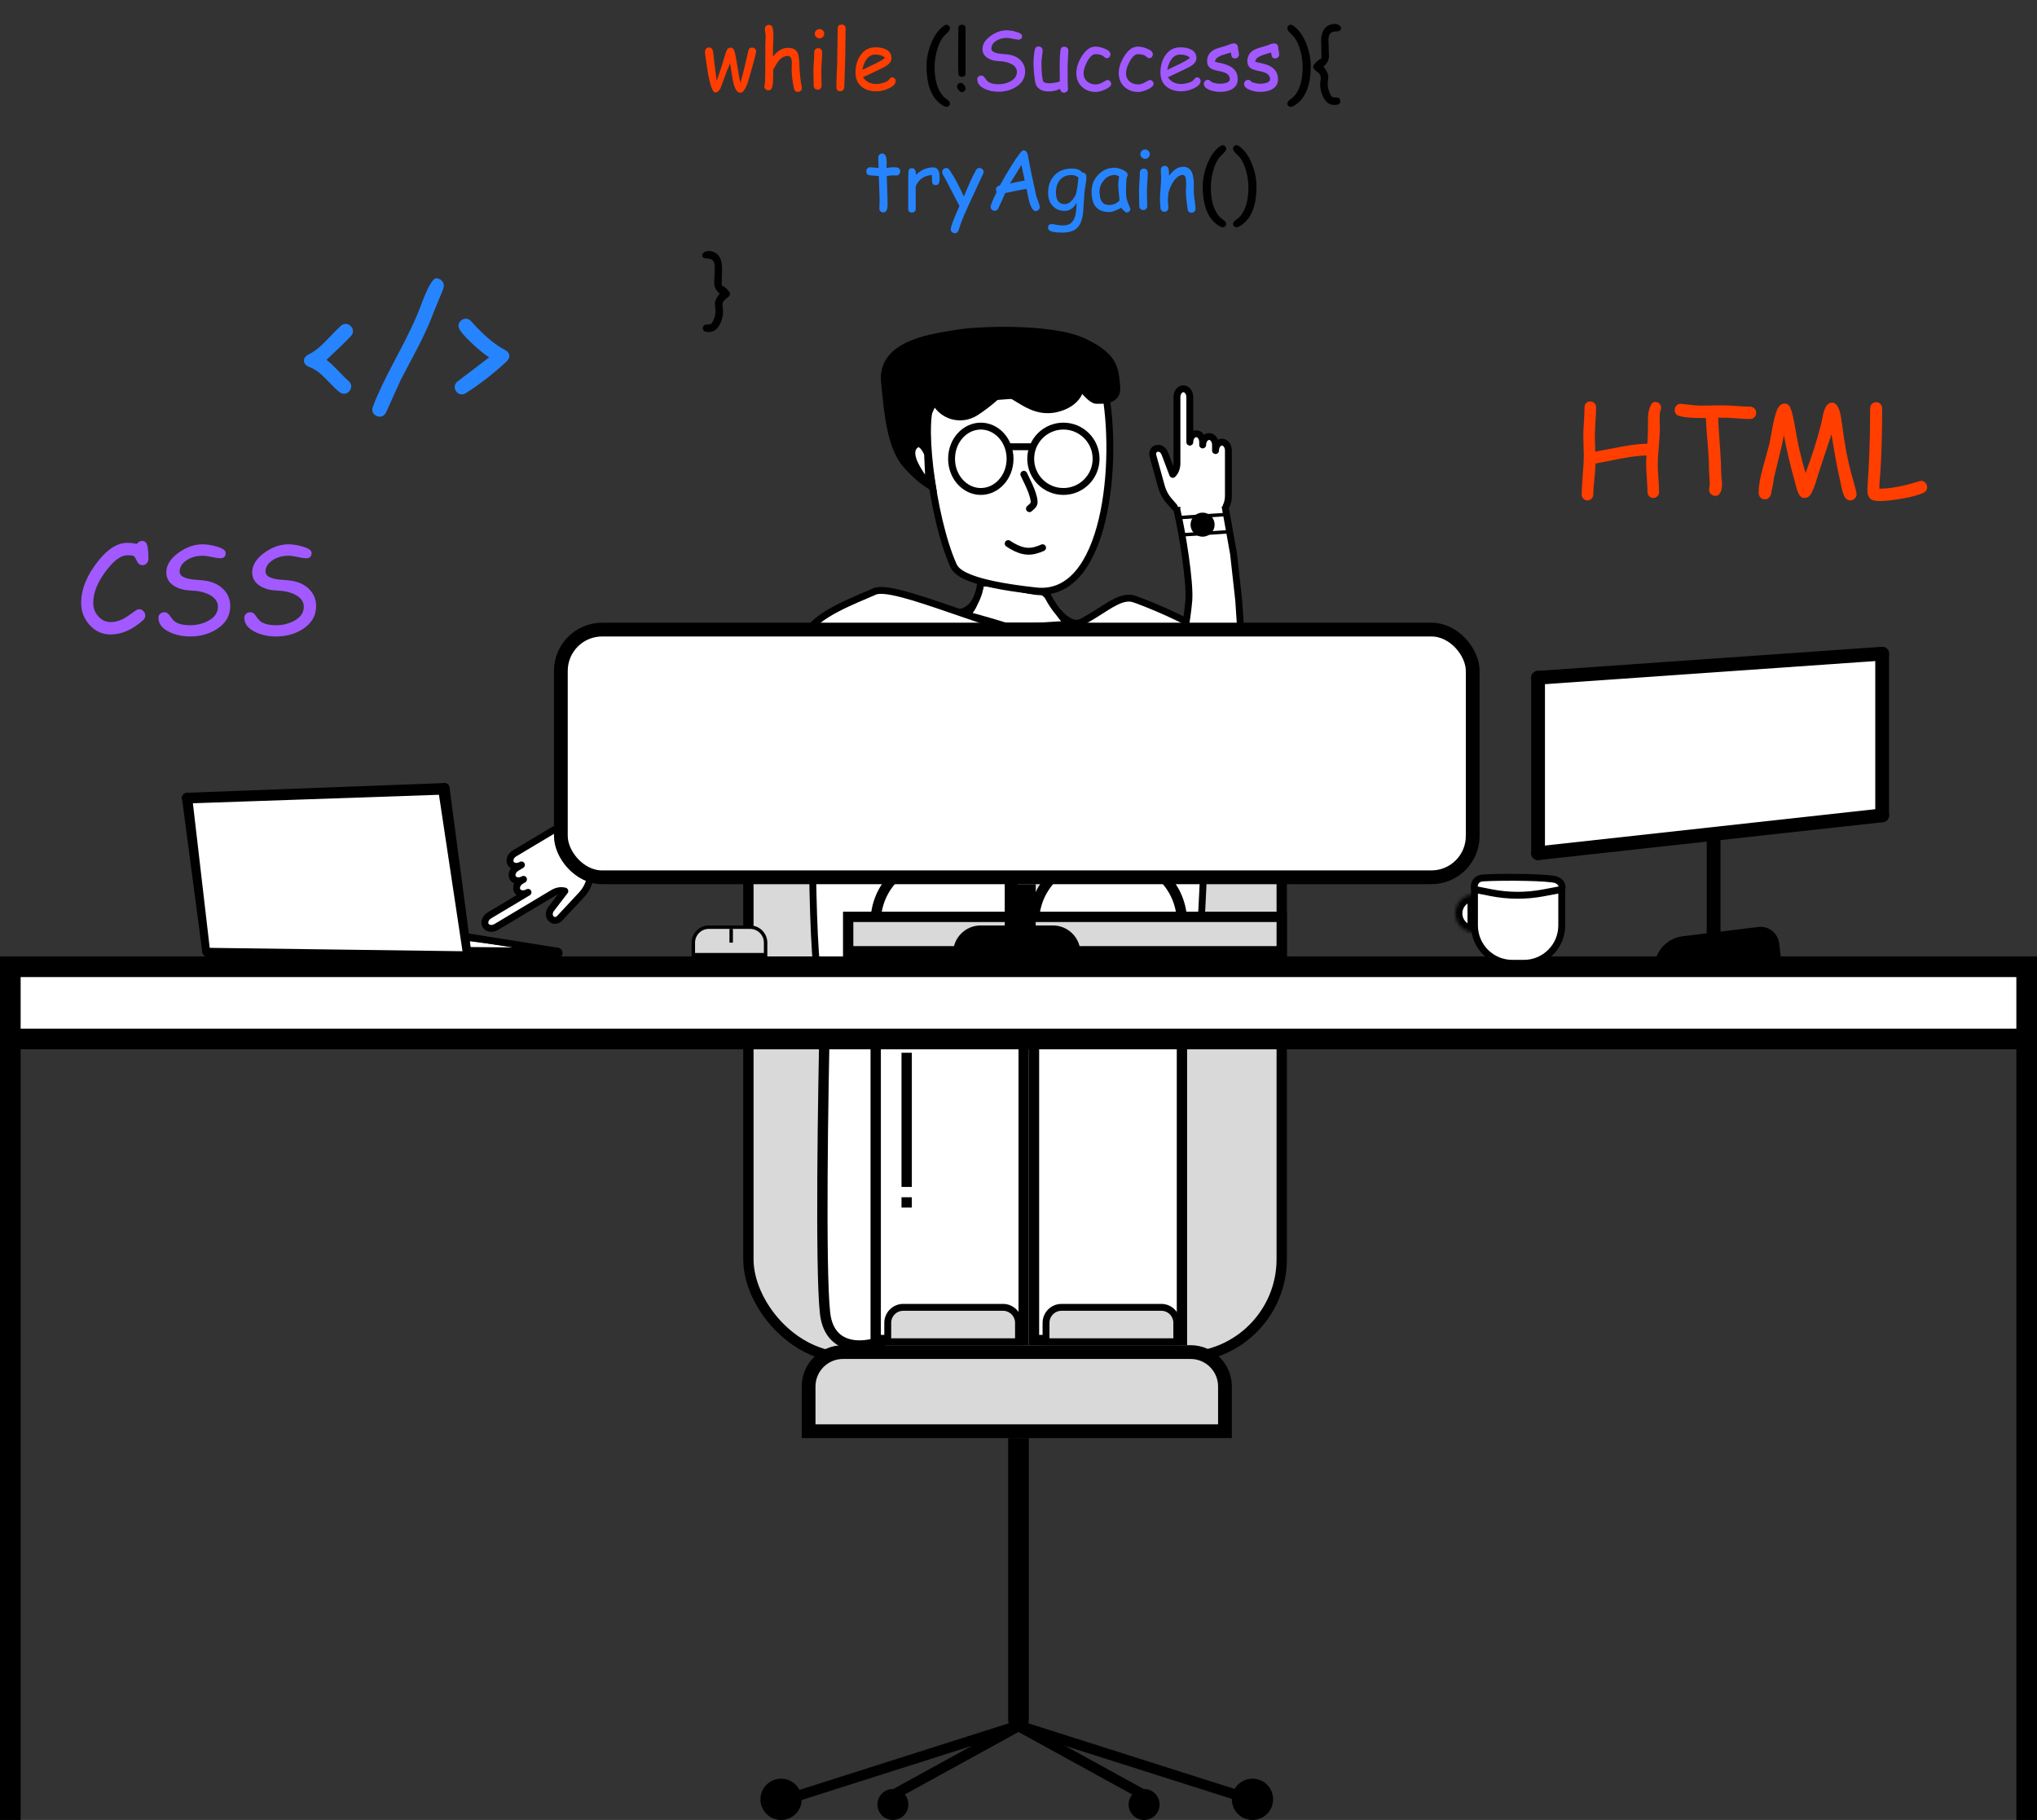 <svg width="592" height="529" viewBox="0 0 592 529" fill="none" xmlns="http://www.w3.org/2000/svg">
<rect x="0" y="0" width="592" height="529" fill="#333333" stroke="none"/>
<g id="Group 13">
<path id="Vector 26" d="M151 275L136 273V277.5H151.5L151 275Z" fill="white" stroke="black"/>
<path id="Vector 24" d="M447.5 247.5V198L546.5 191V236.5L447.5 247.5Z" fill="white" stroke="black"/>
<g id="Vector 23">
<path d="M281.646 178.439C283.274 177.394 284.825 172.701 285.5 170C291.333 169.833 298.5 172.5 302.5 172.5C304.5 172.5 306.833 178.667 309.5 181L294 182C290.322 180.851 284.345 179.051 281.646 178.439C281.265 178.683 280.879 178.728 280.5 178.5C279.879 178.128 280.431 178.163 281.646 178.439Z" fill="white"/>
<path d="M285.5 170C284.667 173.333 282.5 179.7 280.5 178.5C278.5 177.3 288.667 180.333 294 182L309.5 181C306.833 178.667 304.5 172.5 302.5 172.5C298.5 172.5 291.333 169.833 285.5 170Z" stroke="black" stroke-linecap="round"/>
</g>
<path id="Vector 2" d="M301.108 171.763C321.674 174.004 325.157 133.704 321.01 112.853L271.254 116.68C267.273 119.667 270.685 149.947 277.058 164.294C277.888 166.161 280.541 169.522 301.108 171.763Z" fill="white" stroke="black" stroke-width="2"/>
<rect id="Rectangle 14" x="217.5" y="182.5" width="155" height="212" rx="28.5" fill="#D9D9D9" stroke="black" stroke-width="3"/>
<g id="hand_left">
<g id="XMLID_4441_">
<g id="XMLID_4442_">
<path d="M172.028 253.739L171.22 256.347C170.805 257.658 170.072 258.915 169.066 260.032L162.631 266.932C162.085 267.515 161.21 267.705 160.614 267.378C160.3 267.203 160.07 266.977 159.903 266.697C159.482 265.993 159.566 265.016 160.198 264.168L164.155 259.01C163.096 258.702 161.832 258.912 160.767 259.548L144.24 269.428C143.077 270.123 141.69 269.936 141.135 269.008C140.581 268.08 141.072 266.769 142.235 266.074L153.449 259.37C152.285 260.065 150.898 259.878 150.344 258.95C149.789 258.022 150.28 256.711 151.444 256.016L152.145 255.597C150.981 256.292 149.594 256.105 149.039 255.177C148.485 254.249 148.976 252.938 150.139 252.242L151.541 251.405C150.378 252.1 148.991 251.912 148.436 250.984C147.881 250.056 148.372 248.746 149.536 248.05L160.876 241.271C161.822 240.706 162.879 240.38 163.909 240.327" fill="white"/>
<path d="M172.028 253.739L171.22 256.347C170.805 257.658 170.072 258.915 169.066 260.032L162.631 266.932C162.085 267.515 161.21 267.705 160.614 267.378C160.3 267.203 160.07 266.977 159.903 266.697C159.482 265.993 159.566 265.016 160.198 264.168L164.155 259.01C163.096 258.702 161.832 258.912 160.767 259.548L144.24 269.428C143.077 270.123 141.69 269.936 141.135 269.008C140.581 268.08 141.072 266.769 142.235 266.074L153.449 259.37C152.285 260.065 150.898 259.878 150.344 258.95C149.789 258.022 150.28 256.711 151.444 256.016L152.145 255.597C150.981 256.292 149.594 256.105 149.039 255.177C148.485 254.249 148.976 252.938 150.139 252.242L151.541 251.405C150.378 252.1 148.991 251.912 148.436 250.984C147.881 250.056 148.372 248.746 149.536 248.05L160.876 241.271C161.822 240.706 162.879 240.38 163.909 240.327" stroke="black" stroke-width="2" stroke-miterlimit="10" stroke-linecap="round" stroke-linejoin="round"/>
</g>
</g>
<path id="Vector 15" d="M171.762 254.454C172.186 253.095 172.614 249.288 171.281 247.745" stroke="black" stroke-width="2" stroke-linecap="round"/>
</g>
<path id="Vector 13" d="M238.786 288.5C235.586 284.1 235.786 227.667 236.286 200L264.5 241.5L287.5 293.5L238.786 288.5Z" fill="white" stroke="black" stroke-width="2" stroke-linecap="round"/>
<path id="Vector 14" d="M343 293C351.039 288.575 350.537 231.823 349.281 204H330V292L343 293Z" fill="white" stroke="black" stroke-width="2" stroke-linecap="round"/>
<path id="Vector 9" d="M239.772 381.617C241.171 394.308 254.173 391.829 260 388V293H239.772C239.189 317.251 238.374 368.926 239.772 381.617Z" fill="white" stroke="black" stroke-width="3"/>
<path id="Rectangle 6" d="M254.5 268C254.5 257.783 262.783 249.5 273 249.5H279C289.217 249.5 297.5 257.783 297.5 268V389.5H254.5V268Z" fill="white" stroke="black" stroke-width="3"/>
<path id="Rectangle 7" d="M300.5 268C300.5 257.783 308.783 249.5 319 249.5H325C335.217 249.5 343.5 257.783 343.5 268V389.5H300.5V268Z" fill="white" stroke="black" stroke-width="3"/>
<rect id="Rectangle 11" x="246.5" y="266.5" width="126" height="10" fill="#D9D9D9" stroke="black" stroke-width="3"/>
<rect id="Rectangle 1" x="3" y="281" width="586" height="21" fill="white" stroke="black" stroke-width="6"/>
<line id="Line 1" x1="3" y1="529.055" x2="3" y2="302" stroke="black" stroke-width="6"/>
<line id="Line 2" x1="589" y1="529.055" x2="589" y2="302" stroke="black" stroke-width="6"/>
<path id="Rectangle 2" d="M235 403C235 397.477 239.477 393 245 393H346C351.523 393 356 397.477 356 403V416H235V403Z" fill="#D9D9D9" stroke="black" stroke-width="4"/>
<path id="Rectangle 3" d="M293 418H299V500C299 501.657 297.657 503 296 503C294.343 503 293 501.657 293 500V418Z" fill="black"/>
<circle id="Ellipse 1" cx="227" cy="523" r="6" fill="black"/>
<circle id="Ellipse 3" cx="259.5" cy="524.5" r="4.5" fill="black"/>
<circle id="Ellipse 4" cx="332.5" cy="524.5" r="4.5" fill="black"/>
<circle id="Ellipse 2" cx="364" cy="523" r="6" fill="black"/>
<line id="Line 3" x1="296.455" y1="501.429" x2="230.455" y2="522.429" stroke="black" stroke-width="3"/>
<line id="Line 15" x1="296.723" y1="501.314" x2="256.723" y2="523.314" stroke="black" stroke-width="3"/>
<line id="Line 16" x1="335.278" y1="523.314" x2="295.277" y2="501.314" stroke="black" stroke-width="3"/>
<line id="Line 4" x1="361.545" y1="522.429" x2="295.545" y2="501.429" stroke="black" stroke-width="3"/>
<path id="Rectangle 4" d="M258 384.5C258 382.015 260.015 380 262.5 380H291.5C293.985 380 296 382.015 296 384.5V390H258V384.5Z" fill="#D9D9D9" stroke="black" stroke-width="2"/>
<path id="Rectangle 5" d="M304 384.5C304 382.015 306.015 380 308.5 380H337.5C339.985 380 342 382.015 342 384.5V390H304V384.5Z" fill="#D9D9D9" stroke="black" stroke-width="2"/>
<line id="Line 5" x1="263.5" y1="306" x2="263.5" y2="345" stroke="black" stroke-width="3"/>
<line id="Line 6" x1="263.5" y1="348" x2="263.5" y2="351" stroke="black" stroke-width="3"/>
<line id="Line 7" x1="296.5" y1="283" x2="296.5" y2="257" stroke="black" stroke-width="9"/>
<path id="Rectangle 9" d="M277 277C277 272.582 280.582 269 285 269H306C310.418 269 314 272.582 314 277V278H277V277Z" fill="black"/>
<path id="Rectangle 10" d="M480.822 282.689C480.184 277.495 483.877 272.767 489.071 272.13L510.995 269.438C513.975 269.072 516.688 271.191 517.054 274.171L517.546 278.18L480.822 282.689Z" fill="black"/>
<path id="Line 8" d="M447 248V197" stroke="black" stroke-width="4" stroke-linecap="round"/>
<path id="Line 9" d="M547 237V190" stroke="black" stroke-width="4" stroke-linecap="round"/>
<path id="Line 10" d="M447 197L547 190" stroke="black" stroke-width="4" stroke-linecap="round"/>
<path id="Line 14" d="M447 248L547 237" stroke="black" stroke-width="4" stroke-linecap="round"/>
<line id="Line 12" x1="498.017" y1="244" x2="498.017" y2="279" stroke="black" stroke-width="4"/>
<path id="Rectangle 13" d="M201.5 274C201.5 271.515 203.515 269.5 206 269.5H218C220.485 269.5 222.5 271.515 222.5 274V277.5H201.5V274Z" fill="#D9D9D9" stroke="black"/>
<line id="Line 13" x1="212.5" y1="270" x2="212.5" y2="274" stroke="black"/>
<g id="Group 2">
<path id="Line 20" d="M134.957 276.758L162 277" stroke="black" stroke-width="3" stroke-linecap="round"/>
<g id="Group 1">
<path id="Line 15_2" d="M135.454 276.698L129.157 229.102" stroke="black" stroke-width="3" stroke-linecap="round"/>
<path id="Line 17" d="M129.158 229.107L54.383 231.938" stroke="black" stroke-width="3" stroke-linecap="round"/>
<path id="Line 18" d="M134.957 276.758L60.285 276.549" stroke="black" stroke-width="3" stroke-linecap="round"/>
<path id="Line 16_2" d="M54.383 231.938L60.285 276.549" stroke="black" stroke-width="3" stroke-linecap="round"/>
<path id="Line 21" d="M135.2 272.186L162.093 276.484" stroke="black" stroke-width="2" stroke-linecap="round"/>
</g>
</g>
<path id="Ellipse 5" d="M293.547 133.353C293.547 138.696 289.65 142.853 285.047 142.853C280.445 142.853 276.547 138.696 276.547 133.353C276.547 128.01 280.445 123.853 285.047 123.853C289.65 123.853 293.547 128.01 293.547 133.353Z" fill="white" stroke="black" stroke-width="2"/>
<circle id="Ellipse 6" cx="309.047" cy="133.353" r="9.5" fill="white" stroke="black" stroke-width="2"/>
<line id="Line 22" x1="293.547" y1="129.853" x2="300.547" y2="129.853" stroke="black" stroke-width="2"/>
<path id="Vector 1" d="M297.547 137.853C298.507 139.917 299.666 141.983 300.274 144.305C300.415 144.843 300.679 145.835 300.469 146.405C300.211 147.103 299.591 147.432 299.176 147.853" stroke="black" stroke-width="2" stroke-linecap="round"/>
<path id="Vector 3" d="M283.547 119.853C279.147 122.653 273.547 120.853 271.547 116.353L268.047 123.853L271 141.5C271 141.5 268.047 140.353 263.547 135.353C259.047 130.353 258.025 121.602 257.047 110.853C256.002 99.353 272.547 97.853 278.047 96.853C283.547 95.853 305.547 94.853 315.047 99.353C324.547 103.853 324.047 107.853 324.547 112.353C325.047 116.853 320.047 116.353 318.547 116.353C317.347 116.353 315.047 113.686 314.047 112.353C314.047 113.686 312.947 116.753 308.547 118.353C303.047 120.353 299.047 117.853 296.547 116.353L291.547 113.353C291.547 113.353 287.947 117.053 283.547 119.853Z" fill="black" stroke="black" stroke-width="2"/>
<path id="Vector 4" d="M293 158C297.5 161 300 160.5 303 159.207" stroke="black" stroke-width="2" stroke-linecap="round"/>
<path id="Vector 5" d="M266.087 129.322C267.392 128.306 268.673 129.843 269.565 131.86L270 141C269.777 140.832 268.996 139.991 267.658 137.974C265.985 135.452 263.572 131.28 266.087 129.322Z" fill="white" stroke="black" stroke-width="2"/>
<path id="Vector 6" d="M285 169.5C284.667 172.333 283.4 177.2 279 178" stroke="black" stroke-width="2"/>
<path id="Vector 7" d="M304 172C305.286 175.501 309.886 182.345 314 181" stroke="black" stroke-width="2"/>
<path id="Vector 8" d="M302.376 184.163C291.483 184.516 259.5 169 254 172C248.5 174.442 236.9 178.693 234.5 184.163C232.1 189.633 221.833 209 217 218L355 193C354.019 191.085 351.614 186.637 349.848 184.163C347.64 181.07 331.029 174.43 329.24 174C323 172.5 315.992 183.721 302.376 184.163Z" fill="white" stroke="black" stroke-width="2"/>
<path id="Vector 10" d="M361 183.5C361.038 183.176 361.075 182.853 361.112 182.533" stroke="black" stroke-width="3"/>
<g id="hand_right">
<g id="Group 3">
<path id="Vector 11" d="M345.5 174.5C345.9 169.3 343.667 155 342 148L342.5 143L353 142L356 147L358.5 161L360 174.5L360.5 182L360 194.5L342.5 193.5C343.333 189.333 345.1 179.7 345.5 174.5Z" fill="white" stroke="black" stroke-width="2"/>
<line id="Line 23" x1="341.967" y1="150.501" x2="356.967" y2="149.501" stroke="black"/>
<circle id="Ellipse 7" cx="349.5" cy="152.5" r="3" fill="black" stroke="black"/>
<g id="XMLID_4441__2">
<g id="XMLID_4442__2">
<path d="M341.29 147.35L339.546 145.318C338.674 144.29 338.001 143.016 337.577 141.579L335.071 132.515C334.86 131.748 335.134 130.898 335.694 130.556C335.992 130.376 336.291 130.294 336.603 130.294C337.388 130.294 338.148 130.867 338.534 131.846L340.827 137.888C341.599 137.137 342.048 135.945 342.048 134.704V115.45C342.048 114.094 342.883 113 343.917 113C344.951 113 345.786 114.094 345.786 115.45V128.514C345.786 127.159 346.621 126.065 347.655 126.065C348.689 126.065 349.524 127.159 349.524 128.514V129.331C349.524 127.975 350.359 126.881 351.393 126.881C352.427 126.881 353.262 127.975 353.262 129.331V130.964C353.262 129.608 354.097 128.514 355.131 128.514C356.165 128.514 357 129.608 357 130.964V144.175C357 145.278 356.748 146.352 356.286 147.263" fill="white"/>
<path d="M341.29 147.35L339.546 145.318C338.674 144.29 338.001 143.016 337.577 141.579L335.071 132.515C334.86 131.748 335.134 130.898 335.694 130.556C335.992 130.376 336.291 130.294 336.603 130.294C337.388 130.294 338.148 130.867 338.534 131.846L340.827 137.888C341.599 137.137 342.048 135.945 342.048 134.704V115.45C342.048 114.094 342.883 113 343.917 113C344.951 113 345.786 114.094 345.786 115.45V128.514C345.786 127.159 346.621 126.065 347.655 126.065C348.689 126.065 349.524 127.159 349.524 128.514V129.331C349.524 127.975 350.359 126.881 351.393 126.881C352.427 126.881 353.262 127.975 353.262 129.331V130.964C353.262 129.608 354.097 128.514 355.131 128.514C356.165 128.514 357 129.608 357 130.964V144.175C357 145.278 356.748 146.352 356.286 147.263" stroke="black" stroke-width="2" stroke-miterlimit="10" stroke-linecap="round" stroke-linejoin="round"/>
</g>
</g>
</g>
</g>
<line id="Line 24" x1="342.967" y1="155.501" x2="357.967" y2="154.501" stroke="black"/>
<rect id="Rectangle 8" x="163" y="183" width="265" height="72" rx="12" fill="white" stroke="black" stroke-width="4"/>
<path id="CSS" d="M41.406 164.277C40.656 164.277 40.094 163.838 39.719 162.959C39.391 162.209 39.086 161.752 38.805 161.588C38.559 161.459 37.949 161.395 36.977 161.395C35.277 161.395 33.391 162.695 31.316 165.297C28.504 168.789 27.098 172.1 27.098 175.229C27.098 176.74 27.584 178.041 28.557 179.131C29.553 180.256 30.754 180.818 32.16 180.818C33.367 180.818 34.58 180.508 35.799 179.887C36.478 179.535 37.522 178.844 38.928 177.812C39.596 177.32 40.1 177.074 40.44 177.074C40.943 177.074 41.365 177.268 41.705 177.654C42.045 178.029 42.215 178.451 42.215 178.92C42.215 179.447 41.992 179.91 41.547 180.309C38.453 183.051 35.324 184.422 32.16 184.422C29.734 184.422 27.684 183.49 26.008 181.627C24.391 179.822 23.582 177.689 23.582 175.229C23.582 171.256 25.246 167.184 28.574 163.012C31.352 159.531 34.152 157.791 36.977 157.791C37.551 157.791 38.066 157.82 38.523 157.879C38.98 157.926 39.385 158.008 39.736 158.125C40.147 157.527 40.68 157.229 41.336 157.229C42.145 157.229 42.654 157.762 42.865 158.828C43.053 159.777 43.147 160.943 43.147 162.326C43.147 162.807 43.018 163.229 42.76 163.592C42.443 164.049 41.992 164.277 41.406 164.277ZM46.047 179.623C46.035 179.131 46.199 178.732 46.539 178.428C46.891 178.111 47.318 177.953 47.822 177.953C48.397 177.953 48.9 178.281 49.334 178.938C49.932 179.828 50.465 180.432 50.934 180.748C51.93 181.404 53.377 181.732 55.275 181.732C57.092 181.732 58.779 181.34 60.338 180.555C62.33 179.547 63.326 178.146 63.326 176.354C63.326 174.877 62.488 173.711 60.812 172.855C59.395 172.117 57.643 171.719 55.557 171.66C53.705 171.59 52.129 171.186 50.828 170.447C49.164 169.498 48.332 168.139 48.332 166.369C48.332 164.283 49.516 162.379 51.883 160.656C54.145 159.027 56.482 158.213 58.897 158.213C60.033 158.213 61.316 158.406 62.746 158.793C64.644 159.297 65.594 159.941 65.594 160.727C65.594 161.758 65.066 162.273 64.012 162.273C63.543 162.273 62.723 162.15 61.551 161.904C60.379 161.646 59.471 161.523 58.826 161.535C56.998 161.559 55.445 162.01 54.168 162.889C52.855 163.791 52.199 164.887 52.199 166.176C52.199 167.148 53.066 167.834 54.801 168.232C55.445 168.385 56.693 168.525 58.545 168.654C61.228 168.854 63.326 169.697 64.838 171.186C66.221 172.545 66.912 174.203 66.912 176.16C66.912 178.949 65.623 181.176 63.045 182.84C60.807 184.281 58.211 185.002 55.258 185.002C53.113 185.002 51.15 184.592 49.369 183.771C47.19 182.764 46.082 181.381 46.047 179.623ZM71.008 179.623C70.996 179.131 71.16 178.732 71.5 178.428C71.852 178.111 72.279 177.953 72.783 177.953C73.357 177.953 73.861 178.281 74.295 178.938C74.893 179.828 75.426 180.432 75.894 180.748C76.891 181.404 78.338 181.732 80.236 181.732C82.053 181.732 83.74 181.34 85.299 180.555C87.291 179.547 88.287 178.146 88.287 176.354C88.287 174.877 87.449 173.711 85.773 172.855C84.356 172.117 82.603 171.719 80.518 171.66C78.666 171.59 77.09 171.186 75.789 170.447C74.125 169.498 73.293 168.139 73.293 166.369C73.293 164.283 74.477 162.379 76.844 160.656C79.106 159.027 81.443 158.213 83.857 158.213C84.994 158.213 86.277 158.406 87.707 158.793C89.606 159.297 90.555 159.941 90.555 160.727C90.555 161.758 90.027 162.273 88.973 162.273C88.504 162.273 87.684 162.15 86.512 161.904C85.34 161.646 84.432 161.523 83.787 161.535C81.959 161.559 80.406 162.01 79.129 162.889C77.816 163.791 77.16 164.887 77.16 166.176C77.16 167.148 78.027 167.834 79.762 168.232C80.406 168.385 81.654 168.525 83.506 168.654C86.189 168.854 88.287 169.697 89.799 171.186C91.182 172.545 91.873 174.203 91.873 176.16C91.873 178.949 90.584 181.176 88.006 182.84C85.768 184.281 83.172 185.002 80.219 185.002C78.074 185.002 76.111 184.592 74.33 183.771C72.15 182.764 71.043 181.381 71.008 179.623Z" fill="#A259FF"/>
<path id="&#60;/&#62;" d="M94.875 104.609C95.75 105.25 96.828 106.242 98.109 107.586C99.625 109.164 100.664 110.195 101.227 110.68C101.789 111.164 102.07 111.695 102.07 112.273C102.07 112.852 101.859 113.359 101.438 113.797C101.016 114.234 100.523 114.453 99.961 114.453C99.523 114.453 99.086 114.289 98.648 113.961C98.023 113.508 96.688 112.211 94.641 110.07C93.078 108.43 91.57 107.328 90.117 106.766C88.93 106.328 88.336 105.68 88.336 104.82C88.336 104.039 88.875 103.391 89.953 102.875C91.406 102.172 93 100.906 94.734 99.078C97.156 96.547 98.594 95.094 99.047 94.719C99.516 94.328 99.984 94.133 100.453 94.133C101.016 94.133 101.508 94.352 101.93 94.789C102.367 95.211 102.586 95.711 102.586 96.289C102.586 96.82 102.352 97.32 101.883 97.789C100.383 99.383 98.047 101.656 94.875 104.609ZM110.367 121.109C109.789 121.109 109.281 120.914 108.844 120.523C108.406 120.133 108.188 119.648 108.188 119.07C108.188 118.82 108.242 118.555 108.352 118.273C109.57 114.914 111.867 110.078 115.242 103.766C118.617 97.438 120.922 92.586 122.156 89.211C124.203 83.617 125.75 80.844 126.797 80.891C127.375 80.906 127.883 81.117 128.32 81.523C128.758 81.914 128.977 82.391 128.977 82.953C128.977 83.312 128.891 83.742 128.719 84.242L126.094 90.617C125.047 93.508 123.555 96.844 121.617 100.625L116.508 110.328L112.266 119.727C111.844 120.648 111.211 121.109 110.367 121.109ZM148.031 103.461C148.031 104.023 147.742 104.578 147.164 105.125C143.445 108.578 139.547 111.609 135.469 114.219C135.031 114.5 134.617 114.641 134.227 114.641C133.664 114.641 133.172 114.422 132.75 113.984C132.344 113.531 132.141 113.023 132.141 112.461C132.141 111.836 132.445 111.289 133.055 110.82L142.148 103.883C140.758 102.961 139.039 101.547 136.992 99.641C134.492 97.281 133.242 95.648 133.242 94.742C133.242 94.18 133.461 93.688 133.898 93.266C134.336 92.844 134.836 92.633 135.398 92.633C135.977 92.633 136.5 92.898 136.969 93.43C140.531 97.414 143.758 100.156 146.648 101.656C147.57 102.125 148.031 102.727 148.031 103.461Z" fill="#2684FF"/>
<path id="HTML" d="M482.594 119.232C482.418 119.725 482.33 120.445 482.33 121.395C482.33 121.746 482.342 122.268 482.365 122.959C482.389 123.65 482.4 124.172 482.4 124.523C482.4 125.695 482.295 127.441 482.084 129.762C481.885 132.082 481.785 133.828 481.785 135C481.785 135.891 481.85 137.227 481.979 139.008C482.107 140.789 482.172 142.131 482.172 143.033C482.172 143.514 482.008 143.918 481.68 144.246C481.363 144.574 480.965 144.738 480.484 144.738C480.016 144.738 479.617 144.574 479.289 144.246C478.961 143.918 478.797 143.514 478.797 143.033C478.797 142.131 478.732 140.789 478.604 139.008C478.475 137.227 478.41 135.891 478.41 135C478.41 134.145 478.439 133.277 478.498 132.398C476.494 132.434 474.016 132.732 471.062 133.295L463.68 134.736C463.68 135.791 463.574 137.291 463.363 139.236C463.152 141.17 463.047 142.67 463.047 143.736C463.047 144.217 462.883 144.621 462.555 144.949C462.238 145.289 461.84 145.459 461.359 145.459C460.879 145.459 460.475 145.289 460.146 144.949C459.83 144.621 459.672 144.217 459.672 143.736C459.672 142.494 459.771 140.643 459.971 138.182C460.182 135.709 460.287 133.852 460.287 132.609C460.287 131.965 460.264 130.992 460.217 129.691C460.17 128.391 460.146 127.412 460.146 126.756C460.146 125.83 460.205 124.441 460.322 122.59C460.439 120.727 460.498 119.332 460.498 118.406C460.498 117.914 460.656 117.504 460.973 117.176C461.301 116.848 461.705 116.684 462.186 116.684C462.666 116.684 463.064 116.848 463.381 117.176C463.709 117.504 463.873 117.914 463.873 118.406C463.873 119.344 463.809 120.75 463.68 122.625C463.562 124.488 463.504 125.889 463.504 126.826L463.609 131.273L471.15 129.85C474.162 129.287 476.699 128.994 478.762 128.971C478.891 127.295 478.955 124.77 478.955 121.395C478.955 120.504 479.102 119.602 479.395 118.688C479.781 117.434 480.326 116.807 481.029 116.807C481.475 116.807 481.873 116.971 482.225 117.299C482.576 117.615 482.752 118.02 482.752 118.512C482.752 118.688 482.699 118.928 482.594 119.232ZM508.609 121.799C507.742 121.799 506.406 121.729 504.602 121.588C502.844 121.459 501.508 121.4 500.594 121.412H499.346C499.381 123.029 499.539 125.654 499.82 129.287C500.078 132.674 500.207 135.305 500.207 137.18C500.207 137.59 500.248 138.211 500.33 139.043C500.412 139.875 500.453 140.502 500.453 140.924C500.453 141.721 500.324 142.406 500.066 142.98C499.738 143.754 499.229 144.141 498.537 144.141C498.068 144.141 497.646 143.977 497.271 143.648C496.896 143.32 496.709 142.898 496.709 142.383C496.709 142.207 496.738 141.943 496.797 141.592C496.855 141.24 496.885 140.977 496.885 140.801C496.885 140.227 496.844 139.365 496.762 138.217C496.691 137.068 496.656 136.201 496.656 135.615C496.656 133.939 496.521 131.584 496.252 128.549C495.971 125.268 495.812 122.912 495.777 121.482L494.178 121.5C491.611 121.5 489.596 121.312 488.131 120.938C487.182 120.691 486.707 120.111 486.707 119.197C486.707 118.717 486.859 118.295 487.164 117.932C487.516 117.521 487.967 117.334 488.518 117.369C488.928 117.393 489.865 117.498 491.33 117.686C492.502 117.826 493.451 117.896 494.178 117.896C494.881 117.896 495.947 117.885 497.377 117.861C498.807 117.826 499.873 117.809 500.576 117.809C501.479 117.809 502.814 117.873 504.584 118.002C506.365 118.131 507.707 118.195 508.609 118.195C509.113 118.195 509.535 118.371 509.875 118.723C510.215 119.062 510.385 119.49 510.385 120.006C510.385 120.51 510.215 120.938 509.875 121.289C509.535 121.629 509.113 121.799 508.609 121.799ZM537.701 145.459C537.068 145.459 536.547 145.131 536.137 144.475C535.785 143.912 535.469 142.975 535.188 141.662L534.555 138.639C534.074 136.764 533.312 132.627 532.27 126.229L528.754 136.828L527.717 140.168C527.295 141.492 526.855 142.576 526.398 143.42C525.906 144.311 525.244 144.756 524.412 144.756C523.721 144.756 523.176 144.381 522.777 143.631C522.52 143.139 522.285 142.512 522.074 141.75L521.564 139.799C520.381 135.662 519.338 131.232 518.436 126.51L517.803 129.656L515.535 138.938C515.441 140.027 515.148 141.639 514.656 143.771C514.305 144.686 513.725 145.143 512.916 145.143C512.342 145.143 511.885 144.938 511.545 144.527C511.252 144.176 511.105 143.742 511.105 143.227C511.105 141.27 511.51 138.867 512.318 136.02L514.252 128.936L515.271 123.398C515.787 120.809 516.332 119.115 516.906 118.318C517.375 117.639 517.955 117.299 518.646 117.299C519.408 117.299 519.977 117.732 520.352 118.6C520.809 119.643 521.301 121.77 521.828 124.98C522.449 128.836 523.416 133.008 524.729 137.496C526.463 132.984 527.963 128.285 529.229 123.398L529.756 120.832C529.967 119.801 530.242 118.969 530.582 118.336C531.039 117.469 531.666 117.035 532.463 117.035C533.471 117.035 534.238 118.008 534.766 119.953C534.953 120.621 535.182 122.004 535.451 124.102C536.143 129.398 537.004 133.922 538.035 137.672L538.896 140.695C539.342 142.312 539.564 143.309 539.564 143.684C539.564 144.188 539.371 144.609 538.984 144.949C538.609 145.289 538.182 145.459 537.701 145.459ZM558.936 143.279C557.611 143.9 555.531 144.457 552.695 144.949C550.082 145.406 547.949 145.635 546.297 145.635C545.113 145.635 544.264 145.453 543.748 145.09C543.045 144.598 542.693 143.695 542.693 142.383L543.045 136.564C543.35 131.197 543.502 125.244 543.502 118.705C543.502 118.201 543.666 117.773 543.994 117.422C544.334 117.07 544.75 116.895 545.242 116.895C545.746 116.895 546.162 117.07 546.49 117.422C546.83 117.773 547 118.201 547 118.705C547 125.326 546.842 131.35 546.525 136.775L546.297 139.447C546.203 140.42 546.168 141.281 546.191 142.031C549.25 142.066 553.117 141.346 557.793 139.869C557.992 139.811 558.18 139.781 558.355 139.781C558.859 139.781 559.281 139.98 559.621 140.379C559.914 140.742 560.061 141.158 560.061 141.627C560.061 142.377 559.686 142.928 558.936 143.279Z" fill="#FF3E00"/>
<g id="Vector 16">
<path d="M428.518 269V258.519C428.199 256.714 429.097 255.296 430.926 255.186C437.014 254.819 450.504 254.989 452.325 255.747C453.878 256.393 454.223 257.705 453.878 258.519V269C453.878 275.075 448.953 280 442.878 280H439.518C433.442 280 428.518 275.075 428.518 269Z" fill="white"/>
<path d="M428.518 258.519V269C428.518 275.075 433.442 280 439.518 280H442.878C448.953 280 453.878 275.075 453.878 269V258.519M428.518 258.519L433.38 259.474C438.373 260.455 443.508 260.475 448.509 259.531L453.878 258.519M428.518 258.519V258.519C428.199 256.714 429.097 255.296 430.926 255.186C437.014 254.819 450.504 254.989 452.325 255.747C453.878 256.393 454.223 257.705 453.878 258.519" stroke="black" stroke-width="2" stroke-linecap="round"/>
</g>
<g id="Ellipse 8">
<mask id="path-72-inside-1_68_566" fill="white">
<path d="M428.5 271C427.778 271 427.063 270.858 426.395 270.581C425.728 270.305 425.122 269.9 424.611 269.389C424.1 268.878 423.695 268.272 423.419 267.605C423.142 266.937 423 266.222 423 265.5C423 264.778 423.142 264.063 423.419 263.395C423.695 262.728 424.1 262.122 424.611 261.611C425.122 261.1 425.728 260.695 426.395 260.419C427.063 260.142 427.778 260 428.5 260L428.5 265.5L428.5 271Z"/>
</mask>
<path d="M428.5 271C427.778 271 427.063 270.858 426.395 270.581C425.728 270.305 425.122 269.9 424.611 269.389C424.1 268.878 423.695 268.272 423.419 267.605C423.142 266.937 423 266.222 423 265.5C423 264.778 423.142 264.063 423.419 263.395C423.695 262.728 424.1 262.122 424.611 261.611C425.122 261.1 425.728 260.695 426.395 260.419C427.063 260.142 427.778 260 428.5 260L428.5 265.5L428.5 271Z" fill="white" stroke="black" stroke-width="4" mask="url(#path-72-inside-1_68_566)"/>
</g>
<g id="Group 6">
<g id="while (!Success){ }">
<path d="M219.656 15.512C219.047 18.059 218.25 20.938 217.266 24.148C217.047 24.859 216.684 25.59 216.176 26.34C215.902 26.754 215.531 26.957 215.062 26.949C214.211 26.934 213.547 25.875 213.07 23.773C212.914 23.102 212.754 22.188 212.59 21.031L212.203 18.418L211.242 20.656L209.461 25.496C209.359 25.793 209.211 26.02 209.016 26.176C208.781 26.629 208.406 26.863 207.891 26.879C207.297 26.902 206.723 25.738 206.168 23.387C205.887 22.176 205.605 20.535 205.324 18.465L205.043 16.707C204.941 16.004 204.891 15.414 204.891 14.938C204.891 14.609 205.004 14.34 205.23 14.129C205.465 13.91 205.746 13.801 206.074 13.801C206.668 13.801 207.035 14.125 207.176 14.773C207.277 15.234 207.359 15.805 207.422 16.484L207.598 18.207L208.289 23.469C209.156 21.062 210.055 18.289 210.984 15.148C211.242 14.281 211.691 13.848 212.332 13.848C212.949 13.848 213.367 14.332 213.586 15.301C213.789 16.215 214.043 17.621 214.348 19.52C214.66 21.488 214.938 23.023 215.18 24.125L216.035 20.938L217.547 14.551C217.664 14.074 218 13.836 218.555 13.836C218.883 13.836 219.168 13.949 219.41 14.176C219.652 14.395 219.773 14.66 219.773 14.973C219.773 15.012 219.734 15.191 219.656 15.512ZM231.867 26.727C231.312 26.727 230.949 26.43 230.777 25.836C230.598 25.195 230.434 24.285 230.285 23.105C230.145 21.973 230.074 21.043 230.074 20.316C230.074 20.113 230.082 19.805 230.098 19.391C230.121 18.977 230.133 18.668 230.133 18.465C230.133 16.996 229.766 16.262 229.031 16.262C228.039 16.262 227.152 16.711 226.371 17.609C225.973 18.07 225.426 18.949 224.73 20.246C224.73 23.223 224.605 24.984 224.355 25.531C224.137 26.016 223.797 26.258 223.336 26.258C223.016 26.258 222.734 26.148 222.492 25.93C222.25 25.711 222.129 25.445 222.129 25.133C222.129 25.023 222.164 24.852 222.234 24.617C222.297 24.422 222.34 23.852 222.363 22.906L222.398 21.172L222.434 12.559C222.488 11.59 222.516 10.938 222.516 10.602C222.516 10.203 222.477 9.828 222.398 9.477C222.328 9.117 222.293 8.746 222.293 8.363C222.293 8.035 222.406 7.766 222.633 7.555C222.859 7.336 223.137 7.227 223.465 7.227C224.105 7.227 224.48 7.57 224.59 8.258C224.715 9.016 224.777 9.699 224.777 10.309C224.777 11.129 224.75 11.984 224.695 12.875C224.648 13.727 224.629 14.582 224.637 15.441L224.648 16.473C225.289 15.613 225.973 14.973 226.699 14.551C227.434 14.121 228.211 13.906 229.031 13.906C230.328 13.906 231.219 14.328 231.703 15.172C232.047 15.766 232.242 16.766 232.289 18.172L232.383 20.41L232.617 22.848C232.727 23.762 232.859 24.566 233.016 25.262C233.047 25.395 233.062 25.508 233.062 25.602C233.062 25.922 232.945 26.188 232.711 26.398C232.477 26.617 232.195 26.727 231.867 26.727ZM238.172 11.164C237.797 11.164 237.473 11.031 237.199 10.766C236.926 10.5 236.789 10.18 236.789 9.805C236.789 9.43 236.926 9.109 237.199 8.844C237.473 8.578 237.797 8.445 238.172 8.445C238.547 8.445 238.867 8.578 239.133 8.844C239.406 9.109 239.543 9.43 239.543 9.805C239.543 10.18 239.406 10.5 239.133 10.766C238.867 11.031 238.547 11.164 238.172 11.164ZM238.699 20.68C238.699 21.148 238.711 21.852 238.734 22.789C238.766 23.719 238.781 24.418 238.781 24.887C238.781 25.23 238.676 25.512 238.465 25.73C238.254 25.949 237.977 26.059 237.633 26.059C237.297 26.059 237.02 25.949 236.801 25.73C236.59 25.512 236.484 25.23 236.484 24.887C236.484 24.418 236.469 23.719 236.438 22.789C236.414 21.852 236.402 21.148 236.402 20.68C236.402 19.945 236.441 19.031 236.52 17.938C236.598 16.836 236.637 15.918 236.637 15.184C236.637 14.832 236.742 14.547 236.953 14.328C237.172 14.109 237.449 14 237.785 14C238.121 14 238.395 14.109 238.605 14.328C238.824 14.547 238.934 14.832 238.934 15.184C238.934 15.918 238.895 16.836 238.816 17.938C238.738 19.031 238.699 19.945 238.699 20.68ZM245.637 16.789L245.461 22.613C245.461 23.23 245.43 24.137 245.367 25.332C245.289 26.113 244.906 26.504 244.219 26.504C243.453 26.504 243.07 26.105 243.07 25.309C243.07 24.363 243.113 22.945 243.199 21.055C243.285 19.156 243.328 17.734 243.328 16.789C243.328 15.555 243.348 14.145 243.387 12.559C243.426 10.965 243.445 9.551 243.445 8.316C243.445 7.535 243.828 7.145 244.594 7.145C245.367 7.145 245.754 7.535 245.754 8.316C245.754 9.551 245.734 10.965 245.695 12.559C245.656 14.145 245.637 15.555 245.637 16.789ZM254.719 26.539C252.953 26.539 251.523 26.098 250.43 25.215C249.234 24.238 248.637 22.871 248.637 21.113C248.637 19.082 249.129 17.379 250.113 16.004C251.184 14.504 252.613 13.754 254.402 13.754C255.699 13.754 256.758 13.973 257.578 14.41C258.586 14.949 259.09 15.777 259.09 16.895C259.09 17.676 258.648 18.387 257.766 19.027C257.375 19.309 256.547 19.746 255.281 20.34L250.805 22.461C251.242 23.109 251.785 23.598 252.434 23.926C253.09 24.254 253.852 24.418 254.719 24.418C255.258 24.418 255.891 24.316 256.617 24.113C257.539 23.855 258.133 23.52 258.398 23.105C258.664 22.684 258.949 22.473 259.254 22.473C259.527 22.473 259.77 22.578 259.98 22.789C260.199 22.992 260.309 23.23 260.309 23.504C260.309 24.371 259.609 25.117 258.211 25.742C257.016 26.273 255.852 26.539 254.719 26.539ZM254.402 15.863C253.449 15.863 252.656 16.234 252.023 16.977C251.391 17.711 250.918 18.82 250.605 20.305L254.203 18.594C255.617 17.906 256.625 17.309 257.227 16.801C256.555 16.176 255.613 15.863 254.402 15.863Z" fill="#FF3E00"/>
<path d="M276.094 8.27C276.094 8.543 275.852 8.941 275.367 9.465C275.008 9.824 274.652 10.184 274.301 10.543C273.434 11.527 272.754 12.934 272.262 14.762C271.832 16.355 271.617 17.922 271.617 19.461C271.617 23.43 272.516 26.34 274.312 28.191C274.672 28.473 275.035 28.754 275.402 29.035C275.855 29.395 276.082 29.75 276.082 30.102C276.082 30.359 275.98 30.582 275.777 30.77C275.574 30.965 275.34 31.062 275.074 31.062C274.84 31.062 274.559 30.973 274.23 30.793C270.926 28.941 269.273 25.074 269.273 19.191C269.273 17.074 269.699 14.93 270.551 12.758C271.504 10.344 272.754 8.594 274.301 7.508C274.613 7.289 274.859 7.18 275.039 7.18C275.32 7.18 275.566 7.293 275.777 7.52C275.988 7.738 276.094 7.988 276.094 8.27ZM280.605 8.234V21.277C280.605 21.973 280.258 22.32 279.562 22.32C278.867 22.32 278.52 21.973 278.52 21.277C278.52 20.957 278.508 20.48 278.484 19.848C278.469 19.207 278.461 18.73 278.461 18.418C278.461 17.285 278.469 15.59 278.484 13.332C278.508 11.066 278.52 9.367 278.52 8.234C278.52 7.539 278.867 7.191 279.562 7.191C280.258 7.191 280.605 7.539 280.605 8.234ZM280.617 25.73C280.617 26.012 280.504 26.254 280.277 26.457C280.059 26.668 279.809 26.773 279.527 26.773C279.215 26.773 278.902 26.57 278.59 26.164C278.285 25.781 278.133 25.43 278.133 25.109C278.133 24.828 278.242 24.586 278.461 24.383C278.688 24.18 278.945 24.078 279.234 24.078C279.539 24.078 279.852 24.281 280.172 24.688C280.469 25.07 280.617 25.418 280.617 25.73ZM380.93 19.191C380.93 25.074 379.273 28.941 375.961 30.793C375.641 30.973 375.363 31.062 375.129 31.062C374.863 31.062 374.629 30.965 374.426 30.77C374.223 30.582 374.121 30.359 374.121 30.102C374.121 29.75 374.348 29.395 374.801 29.035C375.16 28.754 375.523 28.473 375.891 28.191C377.688 26.34 378.586 23.43 378.586 19.461C378.586 17.922 378.371 16.355 377.941 14.762C377.441 12.934 376.762 11.527 375.902 10.543C375.543 10.184 375.188 9.824 374.836 9.465C374.352 8.941 374.109 8.543 374.109 8.27C374.109 7.988 374.211 7.738 374.414 7.52C374.625 7.293 374.871 7.18 375.152 7.18C375.332 7.18 375.582 7.289 375.902 7.508C377.449 8.594 378.699 10.344 379.652 12.758C380.504 14.93 380.93 17.074 380.93 19.191ZM384.598 19.285C384.91 19.637 385.215 20.09 385.512 20.645C385.863 21.285 386.039 21.789 386.039 22.156C386.039 22.414 386.008 22.801 385.945 23.316C385.883 23.832 385.852 24.219 385.852 24.477C385.852 25.133 386.004 25.883 386.309 26.727C386.691 27.781 387.152 28.309 387.691 28.309C388.332 28.309 388.742 28.34 388.922 28.402C389.32 28.535 389.52 28.859 389.52 29.375C389.52 29.867 389.32 30.195 388.922 30.359C388.68 30.453 388.27 30.5 387.691 30.5C386.434 30.5 385.414 29.781 384.633 28.344C383.984 27.148 383.66 25.859 383.66 24.477C383.66 24.266 383.691 23.945 383.754 23.516C383.816 23.086 383.848 22.766 383.848 22.555C383.848 21.914 383.477 21.332 382.734 20.809C382 20.277 381.633 19.836 381.633 19.484C381.633 19.078 381.953 18.578 382.594 17.984C383.172 17.445 383.656 17.121 384.047 17.012V16.684L384.012 14.352L383.953 12.02C383.953 9.551 384.73 7.977 386.285 7.297C386.824 7.07 387.34 6.957 387.832 6.957C388.27 6.957 388.676 7.062 389.051 7.273C389.504 7.523 389.73 7.852 389.73 8.258C389.73 8.68 389.453 8.953 388.898 9.078C388.375 9.148 387.98 9.188 387.715 9.195C386.621 9.312 386.074 10.141 386.074 11.68C386.074 12.016 386.098 12.812 386.145 14.07C386.199 15.328 386.227 16.125 386.227 16.461C386.227 16.93 386.066 17.457 385.746 18.043C385.41 18.66 385.027 19.074 384.598 19.285ZM209.203 85.285C208.773 85.074 208.391 84.66 208.055 84.043C207.734 83.457 207.574 82.93 207.574 82.461C207.574 82.125 207.598 81.328 207.645 80.07C207.699 78.812 207.727 78.016 207.727 77.68C207.727 76.141 207.18 75.312 206.086 75.195C205.82 75.188 205.426 75.148 204.902 75.078C204.348 74.953 204.07 74.68 204.07 74.258C204.07 73.852 204.297 73.523 204.75 73.273C205.125 73.062 205.531 72.957 205.969 72.957C206.461 72.957 206.977 73.07 207.516 73.297C209.07 73.977 209.848 75.551 209.848 78.019L209.789 80.352L209.754 82.684V83.012C210.145 83.121 210.629 83.445 211.207 83.984C211.848 84.578 212.168 85.078 212.168 85.484C212.168 85.836 211.797 86.277 211.055 86.809C210.312 87.332 209.941 87.914 209.941 88.555C209.941 88.766 209.973 89.086 210.035 89.516C210.105 89.945 210.141 90.266 210.141 90.477C210.141 91.859 209.816 93.148 209.168 94.344C208.387 95.781 207.367 96.5 206.109 96.5C205.531 96.5 205.121 96.453 204.879 96.359C204.48 96.195 204.281 95.867 204.281 95.375C204.281 94.859 204.48 94.535 204.879 94.402C205.059 94.34 205.469 94.309 206.109 94.309C206.648 94.309 207.109 93.781 207.492 92.727C207.797 91.883 207.949 91.133 207.949 90.477C207.949 90.219 207.918 89.832 207.855 89.316C207.793 88.801 207.762 88.414 207.762 88.156C207.762 87.789 207.938 87.285 208.289 86.644C208.586 86.09 208.891 85.637 209.203 85.285Z" fill="black"/>
<path d="M284.016 23.082C284.008 22.754 284.117 22.488 284.344 22.285C284.578 22.074 284.863 21.969 285.199 21.969C285.582 21.969 285.918 22.188 286.207 22.625C286.605 23.219 286.961 23.621 287.273 23.832C287.938 24.27 288.902 24.488 290.168 24.488C291.379 24.488 292.504 24.227 293.543 23.703C294.871 23.031 295.535 22.098 295.535 20.902C295.535 19.918 294.977 19.141 293.859 18.57C292.914 18.078 291.746 17.812 290.355 17.773C289.121 17.727 288.07 17.457 287.203 16.965C286.094 16.332 285.539 15.426 285.539 14.246C285.539 12.855 286.328 11.586 287.906 10.438C289.414 9.352 290.973 8.809 292.582 8.809C293.34 8.809 294.195 8.938 295.148 9.195C296.414 9.531 297.047 9.961 297.047 10.484C297.047 11.172 296.695 11.516 295.992 11.516C295.68 11.516 295.133 11.434 294.352 11.27C293.57 11.098 292.965 11.016 292.535 11.023C291.316 11.039 290.281 11.34 289.43 11.926C288.555 12.527 288.117 13.258 288.117 14.117C288.117 14.766 288.695 15.223 289.852 15.488C290.281 15.59 291.113 15.684 292.348 15.77C294.137 15.902 295.535 16.465 296.543 17.457C297.465 18.363 297.926 19.469 297.926 20.773C297.926 22.633 297.066 24.117 295.348 25.227C293.855 26.188 292.125 26.668 290.156 26.668C288.727 26.668 287.418 26.395 286.23 25.848C284.777 25.176 284.039 24.254 284.016 23.082ZM310.277 19.156C310.277 19.719 310.281 20.562 310.289 21.688C310.297 22.812 310.301 23.656 310.301 24.219C310.301 24.391 310.312 24.652 310.336 25.004C310.367 25.355 310.383 25.617 310.383 25.789C310.383 26.125 310.27 26.398 310.043 26.609C309.816 26.828 309.539 26.938 309.211 26.938C308.609 26.938 308.227 26.566 308.062 25.824C307.086 26.332 305.961 26.586 304.688 26.586C303.664 26.586 302.816 26.359 302.145 25.906C301.402 25.406 300.961 24.676 300.82 23.715C300.516 21.645 300.363 19.801 300.363 18.184C300.363 17.113 300.48 15.895 300.715 14.527C300.824 13.848 301.195 13.508 301.828 13.508C302.164 13.508 302.445 13.617 302.672 13.836C302.898 14.047 303.012 14.32 303.012 14.656C303.012 15.016 302.953 15.59 302.836 16.379C302.727 17.168 302.672 17.77 302.672 18.184C302.672 19.488 302.715 20.605 302.801 21.535C302.887 22.465 303.016 23.211 303.188 23.773C303.445 23.914 303.699 24.023 303.949 24.102C304.199 24.172 304.445 24.207 304.688 24.207C305.734 24.207 306.84 24.039 308.004 23.703L307.992 21.324L307.969 19.051C307.969 17.363 308.043 15.898 308.191 14.656C308.277 13.938 308.656 13.578 309.328 13.578C309.664 13.578 309.945 13.688 310.172 13.906C310.398 14.125 310.504 14.398 310.488 14.727L310.277 19.156ZM318.504 26.738C316.902 26.738 315.566 26.254 314.496 25.285C313.371 24.27 312.809 22.93 312.809 21.266C312.809 19.68 313.336 18.043 314.391 16.355C315.562 14.48 316.883 13.543 318.352 13.543C319.117 13.543 319.973 13.723 320.918 14.082C322.113 14.543 322.711 15.105 322.711 15.77C322.711 16.066 322.613 16.332 322.418 16.566C322.223 16.793 321.98 16.906 321.691 16.906C321.465 16.906 321.266 16.84 321.094 16.707C320.93 16.566 320.77 16.43 320.613 16.297C320.152 15.93 319.398 15.746 318.352 15.746C317.555 15.746 316.766 16.457 315.984 17.879C315.273 19.184 314.918 20.312 314.918 21.266C314.918 22.297 315.27 23.109 315.973 23.703C316.629 24.258 317.473 24.535 318.504 24.535C318.973 24.535 319.473 24.41 320.004 24.16L321.363 23.434C321.598 23.309 321.766 23.246 321.867 23.246C322.156 23.246 322.406 23.363 322.617 23.598C322.828 23.824 322.934 24.086 322.934 24.383C322.934 24.953 322.332 25.504 321.129 26.035C320.074 26.504 319.199 26.738 318.504 26.738ZM330.832 26.738C329.23 26.738 327.895 26.254 326.824 25.285C325.699 24.27 325.137 22.93 325.137 21.266C325.137 19.68 325.664 18.043 326.719 16.355C327.891 14.48 329.211 13.543 330.68 13.543C331.445 13.543 332.301 13.723 333.246 14.082C334.441 14.543 335.039 15.105 335.039 15.77C335.039 16.066 334.941 16.332 334.746 16.566C334.551 16.793 334.309 16.906 334.02 16.906C333.793 16.906 333.594 16.84 333.422 16.707C333.258 16.566 333.098 16.43 332.941 16.297C332.48 15.93 331.727 15.746 330.68 15.746C329.883 15.746 329.094 16.457 328.312 17.879C327.602 19.184 327.246 20.312 327.246 21.266C327.246 22.297 327.598 23.109 328.301 23.703C328.957 24.258 329.801 24.535 330.832 24.535C331.301 24.535 331.801 24.41 332.332 24.16L333.691 23.434C333.926 23.309 334.094 23.246 334.195 23.246C334.484 23.246 334.734 23.363 334.945 23.598C335.156 23.824 335.262 24.086 335.262 24.383C335.262 24.953 334.66 25.504 333.457 26.035C332.402 26.504 331.527 26.738 330.832 26.738ZM343.336 26.539C341.57 26.539 340.141 26.098 339.047 25.215C337.852 24.238 337.254 22.871 337.254 21.113C337.254 19.082 337.746 17.379 338.73 16.004C339.801 14.504 341.23 13.754 343.02 13.754C344.316 13.754 345.375 13.973 346.195 14.41C347.203 14.949 347.707 15.777 347.707 16.895C347.707 17.676 347.266 18.387 346.383 19.027C345.992 19.309 345.164 19.746 343.898 20.34L339.422 22.461C339.859 23.109 340.402 23.598 341.051 23.926C341.707 24.254 342.469 24.418 343.336 24.418C343.875 24.418 344.508 24.316 345.234 24.113C346.156 23.855 346.75 23.52 347.016 23.105C347.281 22.684 347.566 22.473 347.871 22.473C348.145 22.473 348.387 22.578 348.598 22.789C348.816 22.992 348.926 23.23 348.926 23.504C348.926 24.371 348.227 25.117 346.828 25.742C345.633 26.273 344.469 26.539 343.336 26.539ZM343.02 15.863C342.066 15.863 341.273 16.234 340.641 16.977C340.008 17.711 339.535 18.82 339.223 20.305L342.82 18.594C344.234 17.906 345.242 17.309 345.844 16.801C345.172 16.176 344.23 15.863 343.02 15.863ZM358.922 16.977C358.492 16.977 358.191 16.832 358.02 16.543C357.902 16.34 357.801 15.918 357.715 15.277C357.129 15.426 356.227 15.699 355.008 16.098C353.75 16.598 353.117 17.215 353.109 17.949C353.344 18.035 353.574 18.098 353.801 18.137C355.598 18.457 356.934 18.898 357.809 19.461C359.082 20.281 359.719 21.469 359.719 23.023C359.719 24.297 359.168 25.258 358.066 25.906C357.152 26.438 355.996 26.703 354.598 26.703C353.574 26.703 352.598 26.531 351.668 26.188C350.465 25.75 349.863 25.141 349.863 24.359C349.863 24.047 349.984 23.773 350.227 23.539C350.477 23.305 350.758 23.188 351.07 23.188C351.312 23.188 351.625 23.375 352.008 23.75C352.195 23.93 352.617 24.078 353.273 24.195C353.797 24.289 354.238 24.336 354.598 24.336C355.254 24.336 355.832 24.258 356.332 24.102C357.059 23.875 357.422 23.516 357.422 23.023C357.422 21.961 356.68 21.242 355.195 20.867L353.977 20.598C352.938 20.371 352.199 20.105 351.762 19.801C351.129 19.363 350.812 18.703 350.812 17.82C350.812 16.188 351.582 15.023 353.121 14.328C353.59 14.117 354.34 13.867 355.371 13.578C356.402 13.281 357.141 13.031 357.586 12.828C357.906 12.688 358.254 12.617 358.629 12.617C358.965 12.617 359.238 12.727 359.449 12.945C359.668 13.164 359.777 13.449 359.777 13.801C359.777 14.027 359.824 14.359 359.918 14.797C360.02 15.234 360.07 15.566 360.07 15.793C360.07 16.145 359.961 16.43 359.742 16.648C359.531 16.867 359.258 16.977 358.922 16.977ZM370.617 16.977C370.188 16.977 369.887 16.832 369.715 16.543C369.598 16.34 369.496 15.918 369.41 15.277C368.824 15.426 367.922 15.699 366.703 16.098C365.445 16.598 364.812 17.215 364.805 17.949C365.039 18.035 365.27 18.098 365.496 18.137C367.293 18.457 368.629 18.898 369.504 19.461C370.777 20.281 371.414 21.469 371.414 23.023C371.414 24.297 370.863 25.258 369.762 25.906C368.848 26.438 367.691 26.703 366.293 26.703C365.27 26.703 364.293 26.531 363.363 26.188C362.16 25.75 361.559 25.141 361.559 24.359C361.559 24.047 361.68 23.773 361.922 23.539C362.172 23.305 362.453 23.188 362.766 23.188C363.008 23.188 363.32 23.375 363.703 23.75C363.891 23.93 364.312 24.078 364.969 24.195C365.492 24.289 365.934 24.336 366.293 24.336C366.949 24.336 367.527 24.258 368.027 24.102C368.754 23.875 369.117 23.516 369.117 23.023C369.117 21.961 368.375 21.242 366.891 20.867L365.672 20.598C364.633 20.371 363.895 20.105 363.457 19.801C362.824 19.363 362.508 18.703 362.508 17.82C362.508 16.188 363.277 15.023 364.816 14.328C365.285 14.117 366.035 13.867 367.066 13.578C368.098 13.281 368.836 13.031 369.281 12.828C369.602 12.688 369.949 12.617 370.324 12.617C370.66 12.617 370.934 12.727 371.145 12.945C371.363 13.164 371.473 13.449 371.473 13.801C371.473 14.027 371.52 14.359 371.613 14.797C371.715 15.234 371.766 15.566 371.766 15.793C371.766 16.145 371.656 16.43 371.438 16.648C371.227 16.867 370.953 16.977 370.617 16.977Z" fill="#A259FF"/>
</g>
<g id="tryAgain()">
<path d="M260.469 51.016C260.305 51.016 260.109 51.008 259.883 50.992C259.664 50.977 259.473 50.969 259.309 50.969C259.129 50.969 258.598 51.027 257.715 51.145L257.938 58.07L257.949 58.586L257.961 59.184C257.992 60.895 257.582 61.75 256.73 61.75C256.418 61.75 256.145 61.648 255.91 61.445C255.684 61.242 255.57 60.988 255.57 60.684C255.57 60.387 255.582 59.941 255.605 59.348C255.629 58.754 255.641 58.309 255.641 58.012L255.406 51.168C254.836 51.145 253.969 51.078 252.805 50.969C252.109 50.875 251.762 50.488 251.762 49.809C251.762 49.465 251.867 49.18 252.078 48.953C252.289 48.727 252.559 48.613 252.887 48.613L255.348 48.812C255.348 48.414 255.328 47.883 255.289 47.219C255.258 46.547 255.242 46.062 255.242 45.766C255.242 45.438 255.355 45.168 255.582 44.957C255.809 44.738 256.086 44.629 256.414 44.629C257.117 44.629 257.527 45.203 257.645 46.352C257.668 46.641 257.68 46.988 257.68 47.395L257.656 48.074L257.645 48.801C258.613 48.676 259.168 48.613 259.309 48.613C260.121 48.613 260.652 48.652 260.902 48.73C261.379 48.887 261.617 49.254 261.617 49.832C261.617 50.176 261.508 50.461 261.289 50.688C261.078 50.906 260.805 51.016 260.469 51.016ZM273.066 52.34C273.012 53.316 272.621 53.805 271.895 53.805C271.223 53.805 270.887 53.418 270.887 52.645C270.887 52.496 270.875 52.223 270.852 51.824L270.816 50.84C269.582 50.988 268.594 51.336 267.852 51.883C267.156 52.391 266.578 53.156 266.117 54.18L266.141 60.602C266.141 61.391 265.754 61.785 264.98 61.785C264.293 61.785 263.949 61.391 263.949 60.602V52.375C263.949 52.117 263.957 51.73 263.973 51.215C263.996 50.699 264.008 50.312 264.008 50.055C264.008 49.266 264.352 48.871 265.039 48.871C265.805 48.871 266.191 49.52 266.199 50.816C267.699 49.371 269.363 48.648 271.191 48.648C271.824 48.648 272.297 48.887 272.609 49.363C272.922 49.84 273.078 50.559 273.078 51.52C273.078 51.926 273.074 52.199 273.066 52.34ZM285.699 50.547L281.645 59.312C280.645 61.445 279.879 63.23 279.348 64.668L278.574 66.941C278.371 67.504 278.02 67.785 277.52 67.785C277.191 67.785 276.906 67.676 276.664 67.457C276.43 67.246 276.312 66.981 276.312 66.66C276.312 65.879 277.156 63.617 278.844 59.875L274.648 51.801L274.121 50.945C273.91 50.586 273.805 50.285 273.805 50.043C273.805 49.723 273.926 49.441 274.168 49.199C274.418 48.957 274.695 48.836 275 48.836C275.359 48.836 275.637 48.973 275.832 49.246C277.16 51.09 278.586 53.715 280.109 57.121L281.844 53.078C282.469 51.68 283.07 50.477 283.648 49.469C283.898 49.031 284.227 48.812 284.633 48.812C284.953 48.812 285.234 48.926 285.477 49.152C285.727 49.379 285.852 49.648 285.852 49.961C285.852 50.133 285.801 50.328 285.699 50.547ZM300.992 61.352C300.273 61.352 299.648 60.43 299.117 58.586C298.914 57.883 298.66 56.652 298.355 54.895C297.559 55.004 296.516 55.199 295.227 55.48L292.109 56.125C291.719 57.148 291.051 58.645 290.105 60.613C289.855 61.051 289.516 61.27 289.086 61.27C288.773 61.27 288.492 61.156 288.242 60.93C288 60.703 287.879 60.422 287.879 60.086C287.879 59.711 288.469 58.285 289.648 55.809C289.516 55.605 289.449 55.371 289.449 55.105C289.449 54.473 289.832 54.066 290.598 53.887C291.488 52.215 292.613 50.293 293.973 48.121C295.824 45.16 296.977 43.68 297.43 43.68C298.047 43.68 298.469 44.109 298.695 44.969L299.434 48.906L301.18 57.051L301.848 58.902C302.074 59.535 302.188 59.957 302.188 60.168C302.188 60.504 302.066 60.785 301.824 61.012C301.582 61.238 301.305 61.352 300.992 61.352ZM296.855 47.957L293.504 53.359C294.449 53.117 295.883 52.824 297.805 52.48L296.855 47.957ZM315.172 55.949L314.902 59.887C314.855 61.449 314.695 62.727 314.422 63.719C314.07 64.984 313.508 65.918 312.734 66.519C311.797 67.246 310.441 67.609 308.668 67.609C307.629 67.609 306.758 67.539 306.055 67.398C305.07 67.203 304.578 66.797 304.578 66.18C304.578 65.484 304.918 65.137 305.598 65.137C305.879 65.137 306.348 65.203 307.004 65.336C307.66 65.477 308.387 65.539 309.184 65.523C310.684 65.5 311.719 64.773 312.289 63.344C312.664 62.391 312.863 60.926 312.887 58.949C312.465 59.73 311.961 60.316 311.375 60.707C310.797 61.098 310.133 61.293 309.383 61.293C307.969 61.293 306.816 60.812 305.926 59.852C305.043 58.883 304.602 57.629 304.602 56.09C304.602 53.98 305.207 52.281 306.418 50.992C307.668 49.664 309.371 49 311.527 49C312.254 49 312.863 49.094 313.355 49.281C313.848 49.469 314.223 49.75 314.48 50.125C315.316 50.148 315.734 50.613 315.734 51.52C315.734 52.074 315.652 52.816 315.488 53.746C315.309 54.824 315.203 55.559 315.172 55.949ZM311.41 50.875C309.926 50.875 308.777 51.387 307.965 52.41C307.238 53.332 306.875 54.504 306.875 55.926C306.875 57.059 307.09 57.91 307.52 58.48C307.949 59.051 308.594 59.336 309.453 59.336C310.242 59.336 311.008 58.891 311.75 58C312.422 57.18 312.805 56.367 312.898 55.562C313.062 54.719 313.238 53.395 313.426 51.59C313.113 51.348 312.789 51.168 312.453 51.051C312.117 50.934 311.77 50.875 311.41 50.875ZM327.43 61.773C327.281 61.773 327.012 61.602 326.621 61.258C326.27 60.938 326.008 60.652 325.836 60.402C325.086 60.809 324.426 61.113 323.855 61.316C323.285 61.527 322.809 61.633 322.426 61.633C320.598 61.633 319.266 61.117 318.43 60.086C317.641 59.117 317.246 57.633 317.246 55.633C317.246 53.742 317.895 52.125 319.191 50.781C320.496 49.438 322.051 48.766 323.855 48.766C324.535 48.766 325.297 48.941 326.141 49.293C327.203 49.73 327.734 50.258 327.734 50.875C327.734 51.086 327.656 51.273 327.5 51.438C327.422 51.734 327.359 52.223 327.312 52.902C327.273 53.582 327.25 54.453 327.242 55.516C327.234 56.484 327.301 57.25 327.441 57.812C327.52 58.156 327.766 58.844 328.18 59.875C328.234 60.016 328.324 60.223 328.449 60.496L328.52 60.695C328.52 61.008 328.41 61.266 328.191 61.469C327.973 61.672 327.719 61.773 327.43 61.773ZM324.992 53.629C324.992 53.293 325.012 52.93 325.051 52.539C325.098 52.141 325.164 51.719 325.25 51.273C324.961 51.125 324.711 51.016 324.5 50.945C324.297 50.875 324.133 50.84 324.008 50.84C322.797 50.84 321.75 51.336 320.867 52.328C319.992 53.312 319.555 54.449 319.555 55.738C319.555 57.02 319.781 57.98 320.234 58.621C320.688 59.262 321.367 59.582 322.273 59.582C323.023 59.582 323.66 59.445 324.184 59.172C324.465 59.023 324.859 58.727 325.367 58.281C325.117 56.211 324.992 54.66 324.992 53.629ZM332.797 46.164C332.422 46.164 332.098 46.031 331.824 45.766C331.551 45.5 331.414 45.18 331.414 44.805C331.414 44.43 331.551 44.109 331.824 43.844C332.098 43.578 332.422 43.445 332.797 43.445C333.172 43.445 333.492 43.578 333.758 43.844C334.031 44.109 334.168 44.43 334.168 44.805C334.168 45.18 334.031 45.5 333.758 45.766C333.492 46.031 333.172 46.164 332.797 46.164ZM333.324 55.68C333.324 56.148 333.336 56.852 333.359 57.789C333.391 58.719 333.406 59.418 333.406 59.887C333.406 60.23 333.301 60.512 333.09 60.73C332.879 60.949 332.602 61.059 332.258 61.059C331.922 61.059 331.645 60.949 331.426 60.73C331.215 60.512 331.109 60.23 331.109 59.887C331.109 59.418 331.094 58.719 331.062 57.789C331.039 56.852 331.027 56.148 331.027 55.68C331.027 54.945 331.066 54.031 331.145 52.938C331.223 51.836 331.262 50.918 331.262 50.184C331.262 49.832 331.367 49.547 331.578 49.328C331.797 49.109 332.074 49 332.41 49C332.746 49 333.02 49.109 333.23 49.328C333.449 49.547 333.559 49.832 333.559 50.184C333.559 50.918 333.52 51.836 333.441 52.938C333.363 54.031 333.324 54.945 333.324 55.68ZM346.273 61.832C345.602 61.832 345.223 61.465 345.137 60.73L344.809 58.164C344.699 57.25 344.645 56.395 344.645 55.598C344.645 55.379 344.656 55.008 344.68 54.484C344.711 53.961 344.727 53.59 344.727 53.371C344.727 51.684 344.414 50.84 343.789 50.84C342.914 50.84 342.078 51.359 341.281 52.398C340.562 53.344 340 54.539 339.594 55.984C339.578 56.289 339.543 56.672 339.488 57.133C339.441 57.523 339.418 57.902 339.418 58.27C339.418 58.504 339.441 58.855 339.488 59.324C339.535 59.793 339.559 60.145 339.559 60.379C339.559 60.73 339.449 61.016 339.23 61.234C339.02 61.453 338.746 61.562 338.41 61.562C338.066 61.562 337.789 61.453 337.578 61.234C337.367 61.016 337.262 60.73 337.262 60.379C337.262 60.145 337.234 59.793 337.18 59.324C337.133 58.855 337.109 58.504 337.109 58.27C337.109 57.465 337.164 56.352 337.273 54.93C337.391 53.5 337.449 52.383 337.449 51.578C337.449 51.328 337.434 50.957 337.402 50.465C337.379 49.973 337.367 49.602 337.367 49.352C337.367 49.016 337.477 48.742 337.695 48.531C337.922 48.312 338.199 48.203 338.527 48.203C339.246 48.203 339.641 48.711 339.711 49.727L339.746 51.098C341.059 49.348 342.406 48.473 343.789 48.473C345.039 48.473 345.91 49.023 346.402 50.125C346.738 50.859 346.922 51.945 346.953 53.383V54.566L346.941 55.656C346.941 56.305 347.023 57.145 347.188 58.176C347.359 59.199 347.445 60.031 347.445 60.672C347.445 61.016 347.332 61.293 347.105 61.504C346.887 61.723 346.609 61.832 346.273 61.832Z" fill="#2684FF"/>
<path d="M356.375 43.27C356.375 43.543 356.133 43.941 355.648 44.465C355.289 44.824 354.934 45.184 354.582 45.543C353.715 46.527 353.035 47.934 352.543 49.762C352.113 51.355 351.898 52.922 351.898 54.461C351.898 58.43 352.797 61.34 354.594 63.191C354.953 63.473 355.316 63.754 355.684 64.035C356.137 64.394 356.363 64.75 356.363 65.102C356.363 65.359 356.262 65.582 356.059 65.769C355.855 65.965 355.621 66.062 355.355 66.062C355.121 66.062 354.84 65.973 354.512 65.793C351.207 63.941 349.555 60.074 349.555 54.191C349.555 52.074 349.98 49.93 350.832 47.758C351.785 45.344 353.035 43.594 354.582 42.508C354.895 42.289 355.141 42.18 355.32 42.18C355.602 42.18 355.848 42.293 356.059 42.52C356.27 42.738 356.375 42.988 356.375 43.27ZM365.164 54.191C365.164 60.074 363.508 63.941 360.195 65.793C359.875 65.973 359.598 66.062 359.363 66.062C359.098 66.062 358.863 65.965 358.66 65.769C358.457 65.582 358.355 65.359 358.355 65.102C358.355 64.75 358.582 64.394 359.035 64.035C359.395 63.754 359.758 63.473 360.125 63.191C361.922 61.34 362.82 58.43 362.82 54.461C362.82 52.922 362.605 51.355 362.176 49.762C361.676 47.934 360.996 46.527 360.137 45.543C359.777 45.184 359.422 44.824 359.07 44.465C358.586 43.941 358.344 43.543 358.344 43.27C358.344 42.988 358.445 42.738 358.648 42.52C358.859 42.293 359.105 42.18 359.387 42.18C359.566 42.18 359.816 42.289 360.137 42.508C361.684 43.594 362.934 45.344 363.887 47.758C364.738 49.93 365.164 52.074 365.164 54.191Z" fill="black"/>
</g>
</g>
<path id="Vector 25" d="M60.5 276L55.5 233L128 230.5L135 277L60.5 276Z" fill="white" stroke="black"/>
</g>
</svg>
